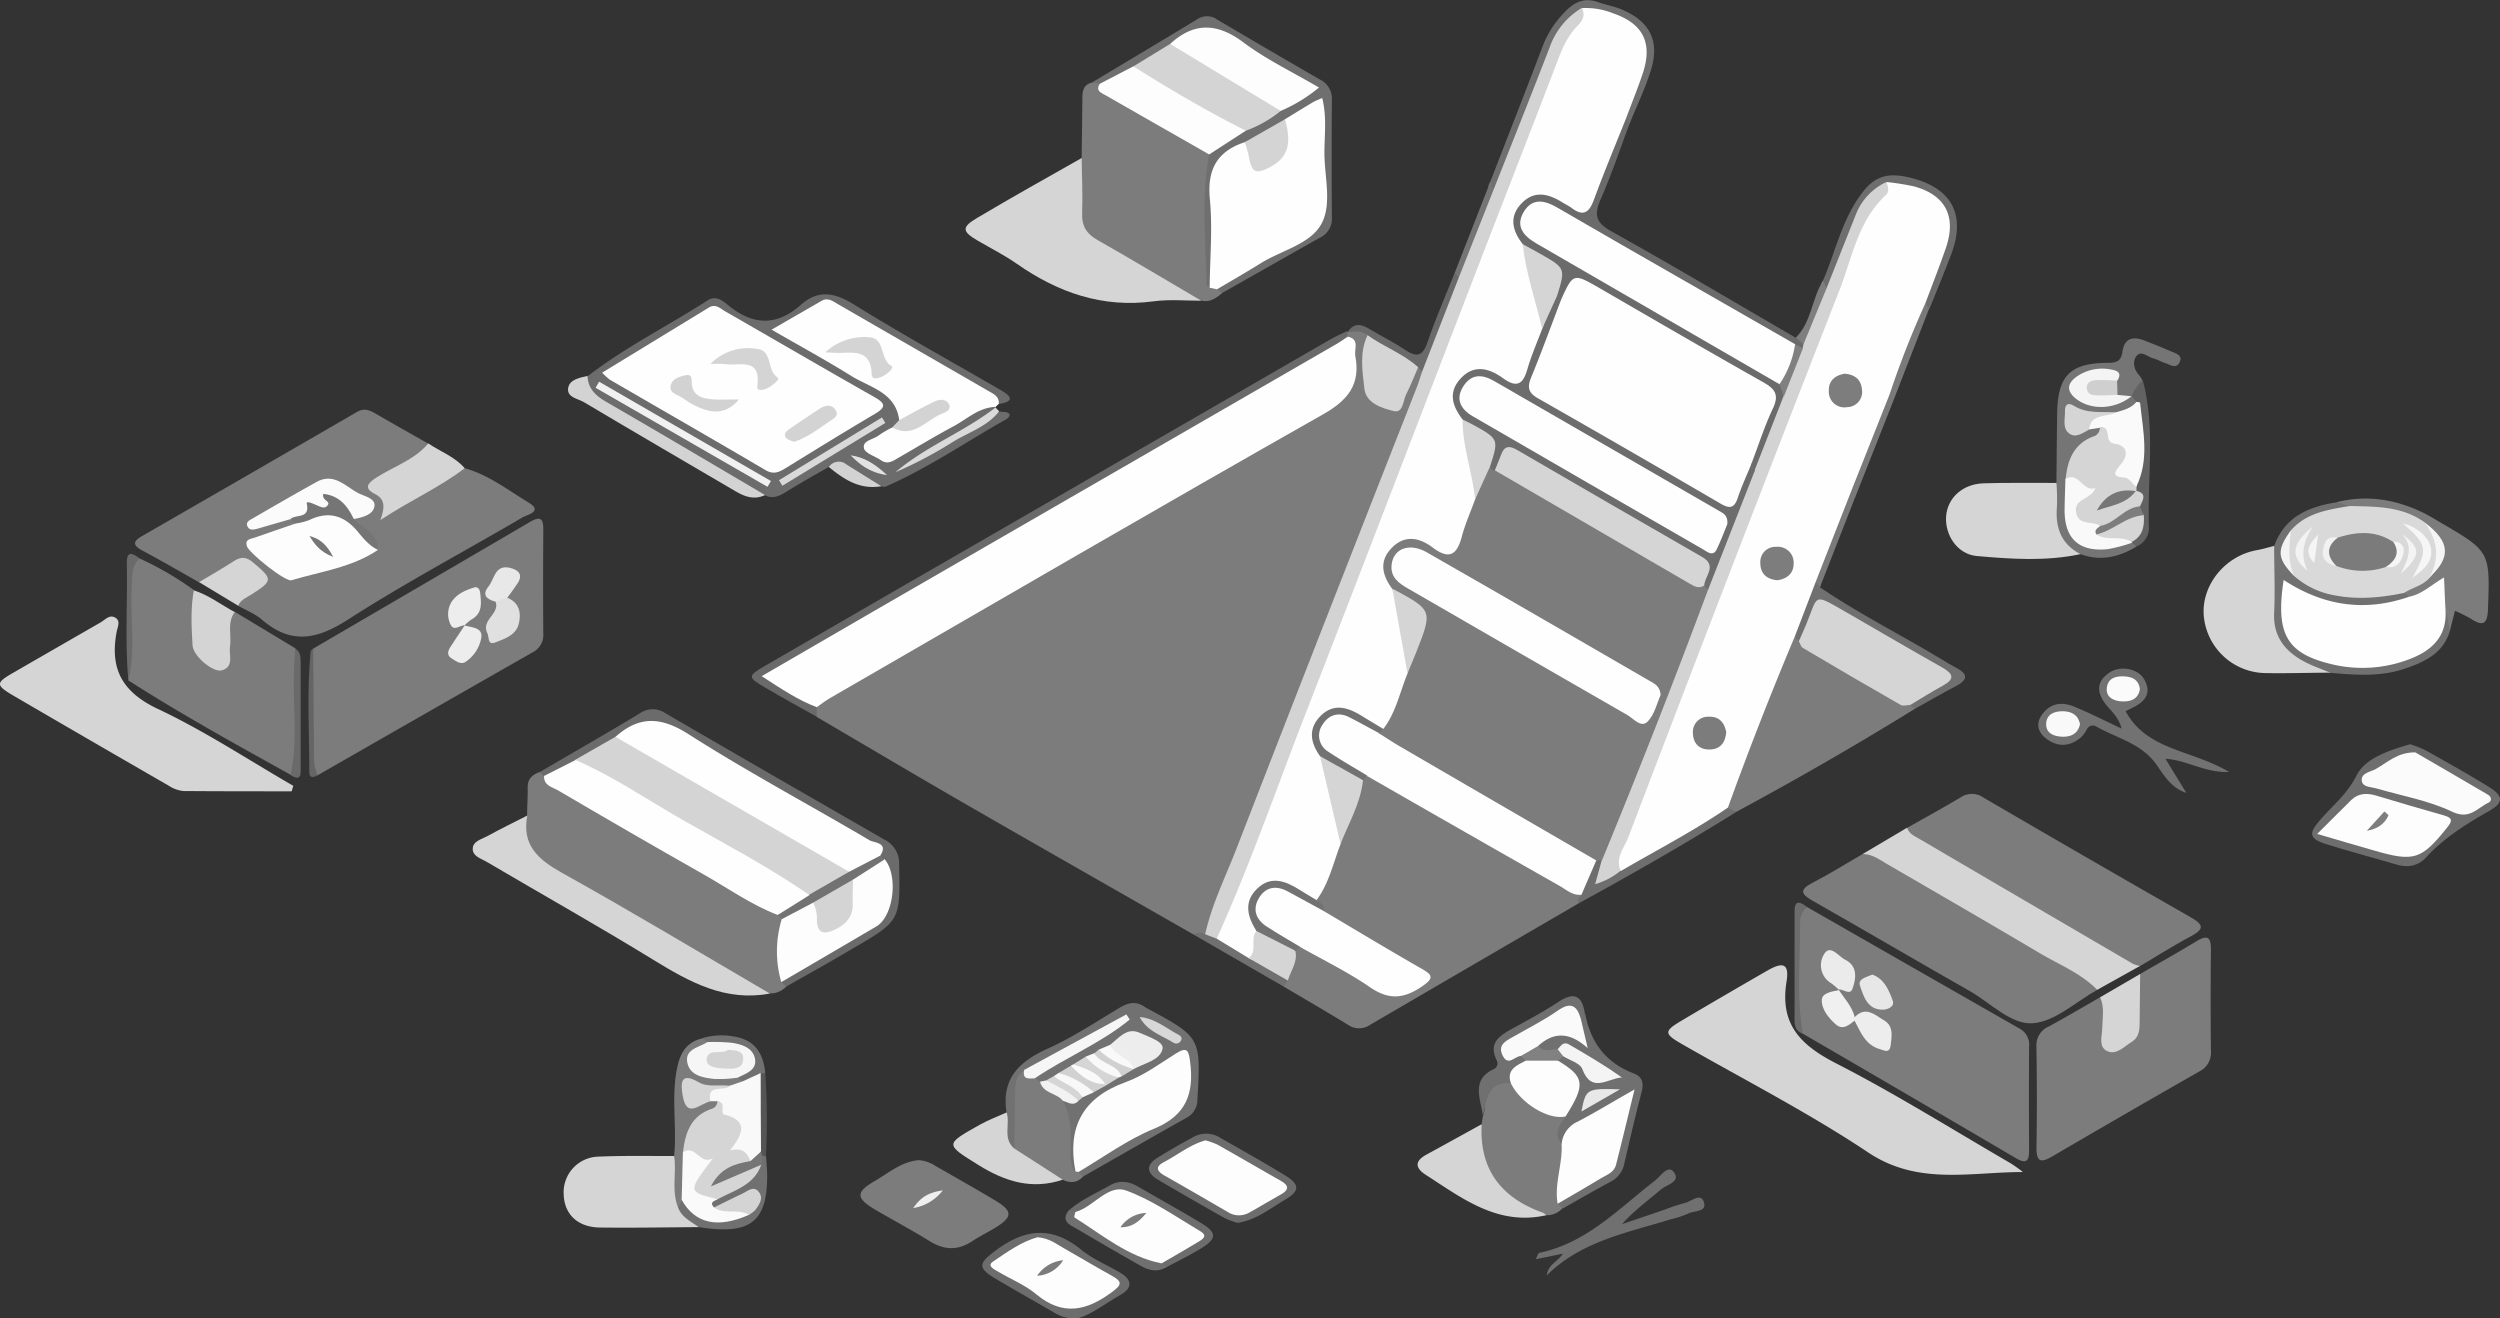 <svg id="Layer_1" data-name="Layer 1" xmlns="http://www.w3.org/2000/svg" viewBox="0 0 631.17 332.87"><rect x="0" y="0" width="631.17" height="332.87" fill="#333333" stroke="none"/><defs><style>.cls-1{fill:#7c7c7c;}.cls-2{fill:#d5d5d5;}.cls-3{fill:#6c6c6c;}.cls-4{fill:#fefefe;}.cls-5{fill:#717171;}.cls-6{fill:#6b6b6b;}.cls-7{fill:#6a6a6a;}.cls-8{fill:#6f6f6f;}.cls-9{fill:#757575;}.cls-10{fill:#727272;}.cls-11{fill:#6e6e6e;}.cls-12{fill:#707070;}.cls-13{fill:#d3d3d3;}.cls-14{fill:#d4d4d4;}.cls-15{fill:#6d6d6d;}.cls-16{fill:#626262;}.cls-17{fill:#dadada;}.cls-18{fill:#7a7a7a;}.cls-19{fill:#d2d2d2;}.cls-20{fill:#656565;}.cls-21{fill:#7e7e7e;}.cls-22{fill:#555;}.cls-23{fill:#fdfdfd;}.cls-24{fill:#fbfbfb;}.cls-25{fill:#ebebeb;}.cls-26{fill:#ededed;}.cls-27{fill:#e7e7e7;}.cls-28{fill:#f0f0f0;}.cls-29{fill:#e0e0e0;}.cls-30{fill:#e8e8e8;}.cls-31{fill:#f1f1f1;}.cls-32{fill:#d9d9d9;}.cls-33{fill:#e2e2e2;}.cls-34{fill:#efefef;}.cls-35{fill:#f6f6f6;}.cls-36{fill:#d7d7d7;}.cls-37{fill:#f2f2f2;}.cls-38{fill:#f8f8f8;}.cls-39{fill:#f9f9f9;}.cls-40{fill:#d1d1d1;}.cls-41{fill:#fafafa;}.cls-42{fill:#d0d0d0;}.cls-43{fill:gray;}.cls-44{fill:#f5f5f5;}.cls-45{fill:#f4f4f4;}.cls-46{fill:#cfcfcf;}.cls-47{fill:#818181;}.cls-48{fill:#f3f3f3;}.cls-49{fill:#d6d6d6;}.cls-50{fill:#767676;}.cls-51{fill:#7d7d7d;}.cls-52{fill:#7b7b7b;}</style></defs><title>unserviceable shop</title><path class="cls-1" d="M787,950c-19.07-10.91-38.16-21.76-57.19-32.73-12.68-7.31-25.27-14.78-37.9-22.18-.25-.95-1-1.71-1-2.74.13-2.1,1.52-3.14,3.19-4.11q48.54-28.16,97.2-56.14c9.36-5.4,18.55-11.12,28.16-16.08,7.63-3.94,6.2-10.46,5.72-16.89a9.56,9.56,0,0,1,.55-1.37l.17.23c2.1-1.58,4-1.4,5.74.61a88.4,88.4,0,0,1,.89,9.89c.06,2.24.64,4.56,3.14,5.12,2.71.61,3.09-1.93,3.89-3.67.94-2,1.92-4,4.7-3.58A2.93,2.93,0,0,1,846,808c-.57,6.67-3.78,12.54-6.19,18.55-13.19,32.9-25.5,66.15-38.64,99.08-3.22,8.06-5.65,16.44-9.85,24.09C790,951.35,788.44,949.89,787,950Z" transform="translate(-485.74 -714.1)"/><path class="cls-1" d="M603.06,832.3c6,1.68,10.91,5.51,16.11,8.66,3.79,2.3-.37,3.09-1.46,3.73-14.74,8.66-29.88,16.67-44.24,25.92-7.83,5-14.32,6.21-21.59-.06-1.72-1.49-4-2.36-6-3.51a3.74,3.74,0,0,1,1.24-4.43c.88-.77,1.71-1.83.89-3-1-1.39-2.39-1-3.59-.42-2.69,1.23-5.37,2.38-8.43,1.91-4.76-2.68-9.49-5.43-14.3-8-2.36-1.27-2.53-2.26-.11-3.65q27.17-15.63,54.29-31.35c1.73-1,3.08-.51,4.6.37,4.44,2.59,8.93,5.1,13.4,7.64,1.27,2.41-.28,3.66-2,4.9-2.14,1.57-4.62,2.62-6.66,4.34-.94.79-1.66,1.71-.91,3s1.91,1.18,3.06.67a65.63,65.63,0,0,0,8.17-4.72A11.09,11.09,0,0,1,603.06,832.3Z" transform="translate(-485.74 -714.1)"/><path class="cls-1" d="M884.26,942.19q-26.32,15.31-52.63,30.65a4.84,4.84,0,0,1-5.55,0c-5.39-3.3-10.85-6.46-16.29-9.68a15.35,15.35,0,0,1-.21-2.14,19,19,0,0,1,2.31-7.6,6.3,6.3,0,0,1,1.55-1.54c2.14-1,3.81.19,5.56,1.15,4.21,2.33,8.39,4.72,12.48,7.25a15.41,15.41,0,0,0,5.43,2.41c1.51.26,3.24.3,3.94-1.31.84-1.92-1-2.53-2.23-3.27-6.77-4.17-14.08-7.43-20.29-12.53-.7-1.57-1.52-3.11-1.39-4.91,1.42-5,3.36-9.74,4.87-14.66,3.93-4.48,3.44-11,7-15.58a6.65,6.65,0,0,1,1.66-1.6c2.54-1.06,4.53.45,6.47,1.57,14.61,8.49,29.29,16.84,43.89,25.32a21.25,21.25,0,0,1,4.28,3.38C886.11,940.49,884.8,941.23,884.26,942.19Z" transform="translate(-485.74 -714.1)"/><path class="cls-1" d="M942,943.12q26.82,15.36,53.65,30.69a4.56,4.56,0,0,1,2.37,4.52q-.08,13,0,25.94c0,2.53-.33,4-3.29,2.25q-26.86-15.76-53.8-31.43a4.1,4.1,0,0,1-1.4-3.53q.06-12.46,0-24.93C939.47,944.78,939.71,943.3,942,943.12Z" transform="translate(-485.74 -714.1)"/><path class="cls-1" d="M564.81,877.86q27.39-16,54.76-32c2.91-1.71,3.36-.5,3.34,2.16-.06,8.66-.08,17.32,0,26a4.94,4.94,0,0,1-2.79,4.82q-27.12,15.46-54.2,31c-1.26-.57-1.44-1.66-1.42-2.87C564.68,897.25,564.12,887.55,564.81,877.86Z" transform="translate(-485.74 -714.1)"/><path class="cls-2" d="M996.45,1010c-13.34,0-26.49,3.44-39.05-4.94-15-10-31.25-18.32-47-27.35-4.59-2.64-4.64-3.26,0-6q10.74-6.36,21.55-12.57c4-2.31,5.55-1.71,4.84,2.74-1.74,10.72,3.4,16,12.42,20.64,15.08,7.72,29.48,16.76,44.15,25.27A33.09,33.09,0,0,1,996.45,1010Z" transform="translate(-485.74 -714.1)"/><path class="cls-1" d="M1026.06,960c4.74-2.75,9.54-5.42,14.22-8.27,2.93-1.79,3.68-.86,3.65,2.23q-.15,12.71,0,25.42a5.27,5.27,0,0,1-2.93,5.23q-18.62,10.62-37.12,21.44c-2.93,1.72-4,1.4-4-2.23.15-8.47.12-17,0-25.42a5.15,5.15,0,0,1,3.08-5.13c4.39-2.37,8.67-4.92,13-7.39,3.89,0,3,3.07,3.4,5.3.24,1.33-.48,3.49,1.74,3.43,1.73,0,2.08-1.93,2.23-3.42C1023.76,967.36,1023,963.24,1026.06,960Z" transform="translate(-485.74 -714.1)"/><path class="cls-1" d="M684.24,963.17a5.49,5.49,0,0,1-4.14,1.74c-7.52-1.29-13.78-5.37-20.21-9.12-12.35-7.19-24.81-14.21-37.07-21.55-7.05-4.22-7.77-7-4-14.27,0-2.31.19-4.63.14-6.94s1.14-3.31,3-4a11,11,0,0,1,2,.64c18.37,9.78,36.08,20.74,54.25,30.89a16.58,16.58,0,0,1,4.82,3.51,5.55,5.55,0,0,1,1.17,1.95c.57,4.94-.15,9.87-.21,14.8A6.2,6.2,0,0,1,684.24,963.17Z" transform="translate(-485.74 -714.1)"/><path class="cls-1" d="M521,855.1a79.91,79.91,0,0,1,13.72,8,13.28,13.28,0,0,1,1.8,7.62,14.52,14.52,0,0,0,.53,5.41c.48,1.28,1.13,2.58,2.8,2.25,1.38-.27,1.53-1.59,1.67-2.75s.12-2.32.24-3.47c.22-2,.93-3.54,3.28-3.58l15.24,9.18c1.58,9.91.52,19.88.63,29.82a2.22,2.22,0,0,1-1.77,2.14c-13.82-7.67-27.66-15.3-41-23.84.86-8.76.14-17.55.38-26.32C518.55,857.7,518,855.42,521,855.1Z" transform="translate(-485.74 -714.1)"/><path class="cls-1" d="M967.23,923.1c4.49-2.53,9-5,13.43-7.64a5.11,5.11,0,0,1,5.94.07q26.05,15.19,52.25,30.17c3.25,1.86,3.44,2.95.05,4.76-4.39,2.36-8.61,5-12.9,7.57-3.45.92-6.46-.33-9.31-2-15.11-8.93-30.31-17.7-45.37-26.7C969.15,928,965.68,927.06,967.23,923.1Z" transform="translate(-485.74 -714.1)"/><path class="cls-1" d="M1015.22,964c-5.36,3-10.56,7.94-16.14,8.43s-10.79-5.15-16.12-8.17c-13.16-7.47-26.22-15.14-39.38-22.63-3-1.68-3.86-2.8-.15-4.71,4.29-2.2,8.38-4.79,12.56-7.2,3.6-1,6.72-.16,9.93,1.75,14.75,8.76,29.64,17.28,44.43,26C1012.79,958.89,1016.15,960,1015.22,964Z" transform="translate(-485.74 -714.1)"/><path class="cls-1" d="M758.82,754c.06-4.78.14-9.57.18-14.35,0-2-.12-4.09,2.49-4.73.46-.12.94-.23,1.41-.31,8.38,4.19,16.33,9.11,24.4,13.83,2.13,1.24,4.25,2.54,5.1,5.1.5,1.77,1.05,3.63.57,5.4-2.33,8.44-1,16.78.37,25.14a3.44,3.44,0,0,0,.61,2.06,3.62,3.62,0,0,1,.29,2c-1.52,1.25-3.07,2.39-5.22,1.83-11.09-2.41-20-9.19-29.6-14.63-1.18-.68-2.28-1.55-2.39-3C756.57,766.13,755.29,759.81,758.82,754Z" transform="translate(-485.74 -714.1)"/><path class="cls-2" d="M559.37,913.88c-9.1,0-18.21,0-27.31-.07a8.23,8.23,0,0,1-3.71-1.34q-19.67-11.33-39.29-22.78c-4.47-2.63-4.39-3.21,0-5.73q11-6.35,22.06-12.71c1.12-.64,2.2-2,3.57-1.29,1.61.77.75,2.4.52,3.58-1.8,9.37,1.32,15.27,10.42,19.56,11.81,5.56,22.81,12.85,34.16,19.4Z" transform="translate(-485.74 -714.1)"/><path class="cls-2" d="M758.82,754c.06,4.65.3,9.3.12,13.93-.12,3.24,1.1,5.19,3.89,6.77,8.8,5,17.47,10.2,26.19,15.32-4,0-8-.38-12,.15-12.93,1.74-24.14-2.19-34.56-9.47-3.13-2.18-6.57-3.91-9.87-5.84-4-2.32-4.11-3.4-.19-5.72C741.16,763.93,750,759,758.82,754Z" transform="translate(-485.74 -714.1)"/><path class="cls-1" d="M969.14,893.08q-22.15,13.67-45.07,26c-1.06-.13-2.18-.1-3-1-1.44-1.9-.61-3.85.11-5.64,4.45-11.2,8.61-22.5,13.24-33.62.8-1.91,1.41-4.17,3.9-4.79a3.3,3.3,0,0,1,2.2.55c9.18,5.73,18.69,10.92,28,16.38A3.82,3.82,0,0,1,969.14,893.08Z" transform="translate(-485.74 -714.1)"/><path class="cls-3" d="M695,832c-3.54,2-7.12,4-10.6,6.17-1.75,1.07-3.41,2-5.48,1-5.29-.43-9.31-3.83-13.58-6.31-9.58-5.56-19.1-11.24-28.73-16.72-2.7-1.54-5.69-3.28-2.52-7.05,9.51-7.34,20.26-12.69,30.32-19.16,2-1.31,3.65,0,5,1.08,6.2,5.19,12.25,5.59,18.48.08,4.35-3.85,8.43-3.21,13.33-.18,12.15,7.54,24.71,14.45,37.09,21.63,2.36,1.37,4.06,2.78-.34,3.57a135.4,135.4,0,0,1-28.44-16.23c-4.07-3.09-9.21-4.45-13.91-6.45-2.39-1-4.48.57-6.4,1.91s-1.79,2.68-.07,4c2.1,1.62,4,3.7,6.49,4.53,5.58,1.86,9.5,6.56,15.07,8.36,4.24,1.37,3.52,5,3.65,8.26-.14,1.33-1.23,2-2,3s-2.1,1.59-2.25,3.41c3.12.31,5.36-1.31,7.7-2.64,4-2.29,8.1-4.47,12-7.06,2.18-1.47,4.79-3.59,7.36-.3l0,.15c-.38,2.76-3,3.18-4.75,4.29-4.29,2.66-8.78,5-11.92,6.89,5.06-3,11.38-6.49,17.6-10.22.79.13,1.8,0,2.33.46s-.13,1.18-.67,1.49c-10.12,5.71-19.74,12.32-30.44,17-.27.12-.66,0-1-.06C703.36,836.41,699.87,832.24,695,832Z" transform="translate(-485.74 -714.1)"/><path class="cls-4" d="M737.1,816.83c-4.25.12-7.21,3.08-10.65,4.91-4.66,2.49-9.18,5.24-13.77,7.87-1.41.82-2.78,1.9-4.53.68-1.48-1-4-1.76-4.28-3-.46-2,2.38-2.2,3.72-3.27a24.56,24.56,0,0,1,3.42-2c3-.62,6-1.29,7.86-3.06-1.65.45-3.25,3.37-6.11,1.21-.91-7.07-7.39-8.22-12.08-11.14-6.31-3.94-12.86-7.49-20.14-11.7,4.71-2.72,8.67-5,12.66-7.3,1.59-.9,2.86.15,4.14.89l37.95,21.89c1.28.74,2.75,1.36,2.61,3.25Z" transform="translate(-485.74 -714.1)"/><path class="cls-2" d="M1015.22,964c-4.15-4.22-9.63-6.36-14.59-9.3-12.71-7.54-25.5-14.93-38.28-22.35-2-1.16-3.88-2.63-6.36-2.63l11.24-6.65c.5,1.61,2,2.17,3.24,2.91q26.82,15.72,53.66,31.39a9.12,9.12,0,0,0,1.87.62Z" transform="translate(-485.74 -714.1)"/><path class="cls-2" d="M618.86,920c-1.42,7.5,2.73,11.1,8.81,14.49,17.66,9.83,35,20.26,52.43,30.45-11.21,2.11-20.24-2.89-29.35-8.48-13.91-8.54-28.15-16.54-42.21-24.82-1.37-.81-3.47-1.34-3.45-3.25s2.13-2.36,3.55-3.12C612,923.43,615.45,921.72,618.86,920Z" transform="translate(-485.74 -714.1)"/><path class="cls-2" d="M1011,854c-8.69,1.86-17.47,1.25-26.17.48-4.91-.43-8.1-5.31-7.76-10s4.18-8.2,9.47-8.36c6.12-.19,12.26-.08,18.38-.1.14.09.41.16.41.26C1005.72,842.64,1010.1,847.76,1011,854Z" transform="translate(-485.74 -714.1)"/><path class="cls-2" d="M1074.08,883.93c-5.47,0-10.94.21-16.4.1a15.84,15.84,0,0,1-15.56-14.46c-.62-7.75,5.37-15.14,13.39-16.57,1.46-.26,2.88-.7,4.32-1.06,2.75,1.7,1.92,4.6,1.65,6.77-1.32,10.46,2.72,18,11.71,23.11A1.79,1.79,0,0,1,1074.08,883.93Z" transform="translate(-485.74 -714.1)"/><path class="cls-2" d="M662.11,1023.91c-8.31.05-16.63.21-24.93.1-5.62-.07-9-3.38-9.13-8.43a9,9,0,0,1,8.89-9.47c6.31-.28,12.63-.13,18.95-.16,2.11,1,1.5,3,1.61,4.75.13,2.14.3,4.23,2,5.85C660.58,1018.91,662.21,1021.1,662.11,1023.91Z" transform="translate(-485.74 -714.1)"/><path class="cls-1" d="M717.65,1007a8.89,8.89,0,0,1,4.25,1.45c5.06,2.9,10.15,5.76,15.15,8.76,4.44,2.67,4.38,4.16-.16,6.93-1.85,1.12-3.81,2.07-5.61,3.27-3.59,2.39-7,2.39-10.73.1-4.53-2.81-9.25-5.31-13.84-8-5-3-5-4.47.22-7.44C710.36,1010,713.49,1007.38,717.65,1007Z" transform="translate(-485.74 -714.1)"/><path class="cls-1" d="M859.82,997.93c.09-.67.19-1.33.29-2a5.39,5.39,0,0,0,.31-3.34c-.52-5.91,1-7.22,6.88-6.09,4.74,3.15,9.22,6.72,14.48,9.08.92,2.48.44,5.08.6,7.64,0,4.67-1,9.2-1.87,13.76-.07.72-.2,1.44-.3,2.16a5.27,5.27,0,0,1-4.11,1.77c-3.1-1-6.35-1.51-9.36-2.85C858.94,1014.61,855.91,1005.84,859.82,997.93Z" transform="translate(-485.74 -714.1)"/><path class="cls-5" d="M739.88,995c-1.39-8.49,3.09-12.86,10.34-16.14,6.33-2.86,12.21-6.74,18.19-10.34,2.25-1.35,4.25-1.73,6.43-.14a3.83,3.83,0,0,0,.44.25c13.7,7.39,13.65,7.39,12.77,23a5.16,5.16,0,0,1-2.88,4.75c-8.7,4.88-17.35,9.84-26,14.77-.92.51-1.3,0-1.53-.8.57-2.81,2.36-4.47,4.81-5.89,5.73-3.33,11.46-6.65,17.16-10,3.13-1.84,4.13-4.57,3.86-8-.17-2.21-1.37-3.13-3.32-2-6,3.52-12.17,6.75-18,10.59-2.5,1.65-2.62,4.4-2.73,7.11-.13,3.05.07,6.28-3.11,8.21a3.1,3.1,0,0,1-2.49-3.3c0-5-1-9.84-1.53-14.76.86-1.95,2.86-1.53,4.39-2.1.61-.22,1.22-.47,1.82-.7,1-.38,1.93-.81,2.88-1.27s1.84-1,2.73-1.53c1.1-.64,2.06-1.49,3.18-2.09l1.16-.56a18.66,18.66,0,0,0,2.21-1.35c.35-.26.71-.52,1.06-.8.94-.87,2.34-1.7,1.56-3.19s-2.27-.94-3.54-.74a5,5,0,0,0-2.7,1c-.88.59-1.89,1-2.8,1.48-.53.29-1,.6-1.59.88a12.89,12.89,0,0,0-2.07,1.11c-1,.6-2,1.29-3,1.86l-1.09.49a18,18,0,0,0-2.61,1.62,11.12,11.12,0,0,1-1.68,1,7.08,7.08,0,0,1-2.61.92,4.44,4.44,0,0,1-2.13-.38,2.43,2.43,0,0,1-1.1-1.81c1.72-3.2,5.09-4.27,8-5.82,3.64-1.95,7-4.29,9.71-5.59-5.34,4.07-13.24,6.2-19,11.83-1.47,4.56-.28,9.25-.68,13.86-.2,2.31-.34,4.48-3.53,4.21C737.18,1001.84,737,999.87,739.88,995Z" transform="translate(-485.74 -714.1)"/><path class="cls-6" d="M897.17,745.3c-2.4,6.37-4.56,12.84-7.29,19.06-1.69,3.86-1.38,5.87,2.63,8.11,15.66,8.73,31.08,17.89,46.59,26.9,1.18.16,2.44.18,2.55,1.83a2.26,2.26,0,0,1-.61,1.27,3.68,3.68,0,0,1-2.78.24c-8.9-3.39-16.69-8.85-24.92-13.49-11.31-6.36-22.43-13-33.72-19.42a9,9,0,0,0-3.23-1.28,2.44,2.44,0,0,0-2.61,1,2.37,2.37,0,0,0,.3,2.79c1,1.41,2.53,2.1,4,2.93q26.37,15.21,52.72,30.4a16.52,16.52,0,0,1,5.64,4.83,7.05,7.05,0,0,1,1.39,3.62c-1.51,5.36-3.86,10.39-5.87,15.56-.57,1.46-1,3.11-2.73,3.77a2.46,2.46,0,0,1-2.64-1.36c-1.85-2.75,0-5,1-7.4,4.47-10.17,4.5-10.2-4.78-15.81-10.62-6.43-21.77-12-32.13-18.83-4.22-2.79-7.29-.89-10.78.76a2.82,2.82,0,0,1-1.92-1c-.49-6.25-3.4-10.7-9.52-12.78-3.3-4.72-3.51-8.53-.67-12.27,3-3.92,6.5-4.71,11.91-2.66,4.72,1.78,5.89,1.3,7.93-3.5,1.62-3.81,3.11-7.67,4.64-11.52.74-1.87,1.48-3.79,4.08-3.59C897.14,743.84,897.64,744.34,897.17,745.3Z" transform="translate(-485.74 -714.1)"/><path class="cls-7" d="M825.76,797.72l.27,1.37c1.13,3-1.47,3.69-3.18,4.73-16.35,9.9-33,19.24-49.56,28.8q-42.3,24.43-84.61,48.84c-4.73,2.73-4.81,3.68-.37,6.75,1.67,1.15,3.37,2.17,3.63,4.43,0,.8,0,1.61,0,2.41-4.35-2.44-8.74-4.83-13-7.35-4.52-2.64-4.52-2.92.07-5.57q28.53-16.53,57.11-33,42.84-24.74,85.68-49.45C823,799,824.42,798.38,825.76,797.72Z" transform="translate(-485.74 -714.1)"/><path class="cls-8" d="M763.41,735.25l-1.92-.37c8.85-5.3,17.73-10.57,26.55-15.94a4.39,4.39,0,0,1,5.07.14Q806,726.7,819,734.19a5.38,5.38,0,0,1,3,5.22q-.13,14.76,0,29.5A5.28,5.28,0,0,1,819,774.1c-8.28,4.63-16.51,9.36-24.76,14l-1.22-1c-.44-3.25,2.16-4.26,4.23-5.48,5-3,10.09-5.83,15.15-8.73,3.51-2,5.29-4.8,5.16-9-.13-4.49,0-9,0-13.48,0-7-.14-7.07-6.52-4.71-3.68,2-6.69,5.12-10.85,6.3-5.26,2.94-7.09,7.47-6.76,13.36.28,5,.12,10,0,15-.06,2.34-.07,4.72-2.28,6.29-.27-.18-.77-.36-.78-.54-.24-11.05-1.37-22.12.65-33.13-.55-2.88,1.39-4,3.52-5,1.58-.71,3.5-.75,4.54-2.45,2.6-2.5,6.44-2.93,9.08-5.38,5.37-3.85,5.35-4.44-.2-7.55-3.76-2.11-7.55-4.22-11.1-6.63-5.31-3.6-9.9-2.58-14.4,1.25-3.1,2.13-6.91,3-9.79,5.52C769.62,733.84,767.39,738,763.41,735.25Z" transform="translate(-485.74 -714.1)"/><path class="cls-1" d="M1075.73,840.86c7.59-1.88,14.81-.69,21.75,2.67,1.49.72,2.9,1.61,4.33,2.44,12.66,7.39,12.58,7.39,12.07,21.9-.14,3.73-1.19,4.51-4.34,2.43a38.14,38.14,0,0,0-4-2c-.5,2-.9,3.54-1.3,5.13a4.28,4.28,0,0,1-3.38-4c0-3.07-1-4.77-4.42-3.14a3,3,0,0,1-2.83-.28,3.19,3.19,0,0,1-1.28-1.79c-.07-3.69,3.88-3.37,5.43-5.44,4.25-4.87,4-7.09-1.41-11.67-5.61-3.37-12-1.87-18-3.09A4.15,4.15,0,0,1,1075.73,840.86Z" transform="translate(-485.74 -714.1)"/><path class="cls-9" d="M1011,854c-4.94-2.55-6.39-6.78-5.95-12a51.66,51.66,0,0,0-.13-6c.06-5.8.1-11.61.18-17.42.14-9.64,3.22-12.84,12.91-12.88,2.34,0,3.27-.61,3.59-2.86.49-3.36,2.65-3.89,5.49-2.79,2.32.91,4.63,1.84,6.92,2.82,1.18.5,2.89,1,2,2.72s-2.31.62-3.5.23-2.13-1-3.24-1.27c-1.35-.38-2.9-2-4.06-.64s-.8,3.44.67,5a6.71,6.71,0,0,1,.77,1.27c-.59,1.92-1.29,3.75-3.51,4.37a4.24,4.24,0,0,1-3.68.1c-1-.83-1.26-2.14-1.85-3.23-.41-1.4-.63-3.28-2.76-2.4-1.55.65-3.88.74-4.13,3-.21,1.93,1.8,2.09,3.05,2.68,3.69,1.72,7.23.61,10.73-.77a2,2,0,0,1,1.25,1.79c-.28,2.94-2.53,3.91-4.82,4.84a20.69,20.69,0,0,1-7.51-.58c-.65-.13.17-.08-.47,0-1.19.14.06.2.08.32,1.1.36,2.34.26,3.2,1.18,1.57,2.23.07,3.54-1.46,4.87-2.84,2.48-5.24,5.28-6.08,9.1-.21,2.09.05,4.19-.07,6.3-.41,7.54,4.18,11,11.65,9a6.12,6.12,0,0,1,3.41-.39,2.32,2.32,0,0,1,1.35,1.79C1020.7,854.74,1016.08,855.88,1011,854Z" transform="translate(-485.74 -714.1)"/><path class="cls-2" d="M859.82,997.93c-.64,11.49,5,18.62,15.52,22.37a2.87,2.87,0,0,1,.76.61c-12.21,2.75-21.16-4.26-30.44-10.23-2.79-1.8-2.66-3.52.25-5.1C850.56,1003.05,855.18,1000.48,859.82,997.93Z" transform="translate(-485.74 -714.1)"/><path class="cls-1" d="M754.07,992c2,3.72,2.08,7.74,1.95,11.81-.07,2.12-.25,4.3,1.24,6.12l.39-.23.34.29,1.17,1.15c-1.48,1.65-3.22,1.7-5.11.82a19.77,19.77,0,0,1-9.58-3.17c-1.56-1.07-3.54-2.13-2.64-4.69q.09-6.87.19-13.74c0-2.32.12-4.64,2.34-6.13.54,1.14,2.57.44,2.67,2.14l1.28.82C750.05,989,754.29,987.81,754.07,992Z" transform="translate(-485.74 -714.1)"/><path class="cls-6" d="M684.24,963.17,683,962.09c.13-2.59,1.66-4,3.81-5.3,5-2.92,10.16-5.45,15.06-8.5,7.07-4.4,8.18-7.55,5.5-15.67-.33-.62-.67-1.22-1-1.85-3.41-4.35-8.63-6-13.13-8.69-12.12-7.19-24.37-14.17-36.57-21.24-5.8-3.37-8.81-3.09-14.37,1.44-3.15,2.47-7.65,2.46-10.38,5.69-2.74,1.65-5.37,3.71-8.88,2.07l-1.07-1c8.46-4.94,17-9.82,25.36-14.87a5.55,5.55,0,0,1,6.4,0q27.57,16,55.26,31.88a6.65,6.65,0,0,1,3.75,6.35c.29,14.16.39,14.18-12.08,21.38C695.26,957,689.74,960.07,684.24,963.17Z" transform="translate(-485.74 -714.1)"/><path class="cls-10" d="M1048.52,909c-6.29.21-10.54-3-16.07-3.33l5.26,8.6c-3.86-1.24-5.63-4.46-7.63-7.25-3.78-5.27-9.88-6.53-15-9.44a1.68,1.68,0,0,0-2.52.74,7.76,7.76,0,0,1-1.51,2c-2.8,2.32-5.8,2.44-8.69.27-1.92-1.44-2.71-3.52-1.3-5.72,2-3.15,5-3.73,8.32-2.38,3.81,1.57,7.5,3.44,12,5.56-.8-3-2.56-4.32-3.81-5.89-2.36-2.94-2.8-5.7.55-8.13,2.74-2,7.31-1.24,8.92,1.52,2.19,3.77,0,5.88-3.22,7.39-.44.2-.86.44-1.42.73C1027.77,903.6,1039.16,903.39,1048.52,909Z" transform="translate(-485.74 -714.1)"/><path class="cls-11" d="M1094.23,902a28.69,28.69,0,0,1,3.82,1.49c5.37,3,10.74,6,16,9.25,3.73,2.27,3.82,4,.14,6.09-5.82,3.3-11.42,6.8-16,11.8-2,2.13-4.56,2.58-7.37,1.75-5.92-1.73-11.88-3.32-17.76-5.16-4.4-1.38-4.54-2.71-1.46-6.23s6.79-6.49,9.16-11.21C1082.91,905.51,1089,903.49,1094.23,902Z" transform="translate(-485.74 -714.1)"/><path class="cls-12" d="M880,1003c-2.15-2.71-.49-4.85,1-7-.22-.25-.59-.57-.53-.79,1.44-4.88,0-9.27-2.28-13.52a2.58,2.58,0,0,1,1.3-1.64c4.09-1.11,6.09,2.43,9,4a3.81,3.81,0,0,1-.71-.4c-2.77-1.79-4.94-5.1-9-3.46-2.21.63-4.5,1.55-5.6-1.63.1-4.12,3.56-4.6,6.34-5.49,1.74-.55,3.41-.89,4.44-2.55a1.7,1.7,0,0,1,2-.46c1.34,7.19,5.19,12.33,12.15,15,2.28.86,2.7,2.44,2.08,4.77-1.57,5.94-2.94,11.94-4.34,17.92a6.52,6.52,0,0,1-3.39,4.64c-4.09,2.2-8.11,4.53-12.16,6.81l-1.21-1.09a9.29,9.29,0,0,1,4.89-5.68c5.56-2.38,8.45-6.58,9.31-12.44a38,38,0,0,1,1.65-6.07C889.72,996.48,885.07,1000.1,880,1003Z" transform="translate(-485.74 -714.1)"/><path class="cls-5" d="M1092.68,863.8l1.3,1c-.07,2.56-1.88,3.12-3.94,3.66-6.84,1.82-13.46,1.07-20-1.24-1.49-.52-3.27-1.7-4.65-.22-1.52,1.64-.86,3.78-.24,5.68.84,2.55,2.85,4,5.19,5.06a28.23,28.23,0,0,0,25-.74,10,10,0,0,0,5-5.33c.61-1.49.76-3.36,2.9-3.62.35,1.79.69,3.58,1,5.37-1.67,5.67-6.4,7.8-11.33,9.49-6.12,2.09-12.46,1.63-18.78,1.06-2.12-.89-4.31-1.64-6.36-2.69-5-2.59-8.18-6.34-7.88-12.51.26-5.58,0-11.19,0-16.79,2.67-7.47,8.81-10,15.9-11.08l3.25,1c-1,3.25-4,3.11-6.41,3.71s-5.22,1-7,3.25c-2.33,3.49-2.12,6.64,1.25,9.38,6.07,4.63,13.09,4.57,20.17,4.09C1089.11,862.14,1091.32,861.31,1092.68,863.8Z" transform="translate(-485.74 -714.1)"/><path class="cls-2" d="M741.83,1004.07l12.22,7.86c-7.75,2.62-14.58.47-21.25-3.68-8.49-5.29-8.59-5.19.3-10.19,2.16-1.21,4.51-2.08,6.78-3.11C740.85,997.92,738.79,1001.54,741.83,1004.07Z" transform="translate(-485.74 -714.1)"/><path class="cls-2" d="M603.06,832.3c-6.33,4.88-13.67,8.07-21.29,13.1,1.21-3.25,1.18-5.29-1.34-6.57-2.91-1.47-1.9-2.71.27-4.12,4.41-2.86,9.65-4.45,13.17-8.66C596.93,828.13,600.56,829.39,603.06,832.3Z" transform="translate(-485.74 -714.1)"/><path class="cls-12" d="M876.26,1036.09c.26-2.69,2.53-3.24,4.08-5.48l-6.87,1.4c.47-.9.6-1.54.86-1.59,12-2.51,20.11-11.19,29.25-18.27,1.39-1.08,3.23-4,4.68-2.21,2,2.52-1.76,3.24-3.16,4.44-3.25,2.81-6.78,5.3-9.86,8.78l10.73-3.65a54.54,54.54,0,0,1,5.2-1.72c1.6-.38,3.94-2.62,4.73-.25.9,2.7-2.55,2.13-4.06,3a23.84,23.84,0,0,1-4.26,1.38C896.6,1025.35,885,1027.4,876.26,1036.09Z" transform="translate(-485.74 -714.1)"/><path class="cls-13" d="M634.06,809c.14,3.15,1.92,4.92,4.59,6.47,13.47,7.77,26.84,15.72,40.24,23.61-2.72,1.32-5.15.43-7.54-1-12.73-7.47-25.5-14.89-38.19-22.45-1.55-.92-4.48-1.19-3.95-3.74C629.65,809.9,632.1,809.47,634.06,809Z" transform="translate(-485.74 -714.1)"/><path class="cls-14" d="M545,868.63c-2,2.69-.75,5.81-1.19,8.7-.33,2.12,1.12,5-2,6-2.17.7-7.28-3.54-7.45-6.25-.28-4.64-.53-9.31.31-13.94C538.45,864.34,541.56,866.79,545,868.63Z" transform="translate(-485.74 -714.1)"/><path class="cls-12" d="M897.16,745.3l-.95-1.29c-2.3-1.46-1.34-3.46-.74-5.27.73-2.19,1.71-4.3,2.36-6.51,2-6.68.07-10.28-6.52-12.6a15.91,15.91,0,0,0-5.79-1.13c-3.52.88-5.14,3.61-6.37,6.64-4.51,11.07-8.73,22.24-13.11,33.35-.66,1.67-.65,4-3.35,4-1.24-.55-1.48-1.38-.71-2.49,4.42-11.41,8.9-22.79,13.23-34.23a25.25,25.25,0,0,1,5.61-8.66c2.45-2.58,4.94-3.67,8.36-2.47,2,.72,4.2,1.06,6.16,1.92,7.24,3.14,9.59,8.26,7,15.89C900.92,736.79,898.92,741,897.16,745.3Z" transform="translate(-485.74 -714.1)"/><path class="cls-2" d="M1026.06,960q-.06,6.16-.13,12.34c0,1.85-.2,3.72-2,4.8s-3.82,3.41-6.15,2.35-1.34-3.76-1.29-5.83c.05-2.61.62-5.25-.54-7.78Z" transform="translate(-485.74 -714.1)"/><path class="cls-15" d="M798.23,1022.83a19.43,19.43,0,0,1-3.23-1.16q-8.47-4.77-16.87-9.7c-2.94-1.73-3.15-3.75-.1-5.62s6-3.57,9.07-5.23a6.62,6.62,0,0,1,6.69.22c5.49,3.13,11,6.22,16.4,9.51,3.71,2.26,3.76,3.91.11,6.06C806.47,1019.16,802.94,1022.1,798.23,1022.83Z" transform="translate(-485.74 -714.1)"/><path class="cls-15" d="M757.55,1047a10.22,10.22,0,0,1-5.94-1.68c-4.76-2.74-9.54-5.44-14.26-8.23-4.88-2.88-4.64-4-.28-7.24,7.29-5.49,14.15-6.34,21.58-.28,2.93,2.39,6.58,3.88,9.87,5.83,3,1.75,3.25,3.8.15,5.59C764.68,1043.26,761,1046.2,757.55,1047Z" transform="translate(-485.74 -714.1)"/><path class="cls-1" d="M657,1019.12c-1.81-4.28-.41-8.81-1.06-13.17.76-7.66-.89-15.39.93-23,.86-3.61,2.66-5.88,6.26-6.72.67.25,1.32.53,1.42,1.38.11,2.2-4.25,2.85-2.29,5.33a6.32,6.32,0,0,0,7.72,2,2.72,2.72,0,0,1,2.82.46,2.88,2.88,0,0,1,.89,2.15,3.84,3.84,0,0,1-2.54,2.88c-2.74.74-5.39-.27-8.54-.73,1.07,1.28,2.08.71,2.89.93a3,3,0,0,1,2,.94c1.3,2.21-.29,3.16-1.69,4.48-2.93,2.75-5.43,5.87-6.08,10.07.42,3.59-.16,7.17-.26,10.75A3.81,3.81,0,0,1,657,1019.12Z" transform="translate(-485.74 -714.1)"/><path class="cls-11" d="M946,784.93c3.31-7.68,4.91-16.09,10.42-22.83,3.08-3.76,6.44-4.29,11-3.28,10.91,2.45,14.86,9.27,10.87,19.67-1.72,4.5-3.57,9-5.36,13.43a1.8,1.8,0,0,1-2-.6c-1.33-1.67-.8-3.38-.15-5.14,1.15-3.1,2.5-6.12,3.56-9.26,2.35-6.92.2-11.28-6.66-13.38-1.72-.53-3.39-1.37-5.27-1.29-3.26.56-4.83,3-6,5.68-2.16,4.77-3.92,9.7-5.83,14.57-.74,1.89-1.17,4.29-3.78,4.85A1.43,1.43,0,0,1,946,784.93Z" transform="translate(-485.74 -714.1)"/><path class="cls-12" d="M969.14,893.08l-1.13-1c-.52-2.17.63-3.42,2.36-4.44,2.72-1.6,3.13-3.44.18-5.19-6.86-4.08-13.71-8.19-20.72-12-2.55-1.39-4.45-.41-5.74,2.06-.92,1.73-1.53,3.85-4.2,3.51l-1-1.19c-2.17-4.51.62-12.12,5.22-14.3.93.28,1.6.72,1.09,1.84,9.75,6.65,20.33,11.91,30.41,18,1.28.77,2.55,1.56,3.87,2.25,3,1.54,3.31,3,.09,4.7C976.06,889.14,972.62,891.14,969.14,893.08Z" transform="translate(-485.74 -714.1)"/><path class="cls-2" d="M536,861.07c3-1.78,6-3.5,8.86-5.36,1.8-1.15,3.16-1,4.82.43,5,4.2,5,4.56-.5,8.07-1.22.78-2.7,1.3-3.29,2.83Z" transform="translate(-485.74 -714.1)"/><path class="cls-12" d="M885.87,970l-1,1.29c-5,0-9,2.68-13.12,5.07-1.42.84-2.63,1.71-.8,3.34A3.38,3.38,0,0,1,872,981.6c-.1,3.18-2.59,4.5-4.77,6-6.16-.49-6.09,4.36-7.1,8.28-.51-4.33-3.2-9.18,2.91-11.95a1.59,1.59,0,0,0,.53-2.2c-2.14-4.5.92-6.21,4.11-8,3.9-2.16,7.86-4.26,11.57-6.72C883.3,964.37,885.2,965.6,885.87,970Z" transform="translate(-485.74 -714.1)"/><path class="cls-11" d="M922,918l2.06,1.11c-13,8.11-26.35,15.72-39.81,23.08-.43-1,.28-1.53.74-2.18-2.3-4.24.35-7,2.93-9.77a2.14,2.14,0,0,1,2.74-.21c1.17,1,1.29,3.67,3.87,2.32,7-5.26,14.68-9.46,22.37-13.61C918.55,917.85,920.13,917,922,918Z" transform="translate(-485.74 -714.1)"/><path class="cls-15" d="M755.43,1019.84c3.11-2.83,7-4.45,10.58-6.5,2.38-1.36,4.8-1,7.12.38,5.32,3.08,10.7,6.06,16,9.25,3.76,2.28,3.8,3.82.21,6.08-2.94,1.86-6.1,3.37-9.16,5-.85.51-1.32,0-1.71-.66-.66-2.82,1.74-3.65,3.33-4.89,2.3-1.8,2.47-3.34-.13-4.93-1.92-1.17-3.6-2.72-5.44-4-3.61-2.46-7.55-3-11.7-.68-2.47,1.38-4.93,3.63-8.22,2A4.22,4.22,0,0,1,755.43,1019.84Z" transform="translate(-485.74 -714.1)"/><path class="cls-12" d="M657,1019.12l.89-2.1c2.82.29,4.65,2.55,7.1,3.59,2.64,1.13,5.19,1.82,6.71-1.53-2.34-1.39-4.29,2.44-6.6.47-1.25-1.47-1-2.73.51-3.82,4-2.23,8.73-3.59,10.94-8.23a2.81,2.81,0,0,1,1.25-1.79,1.16,1.16,0,0,1,1.35.33c.09,1.64.27,3.29.28,4.93,0,11.17-4,14.61-15.31,13.21-.66-.08-1.31-.18-2-.27C660.24,1022.47,657.93,1021.51,657,1019.12Z" transform="translate(-485.74 -714.1)"/><path class="cls-7" d="M844.81,808l-1-1.15c-5.54.26-11.18-3.31-12.77-8.09-1.54-1.31-3.32-1.06-5.1-.77,1.51-2.39,3.36-2.15,5.5-.85,3,1.8,6.12,3.32,9,5.26s4.44,1.75,5.68-1.84c2-5.93,4.55-11.7,6.87-17.53,1-.36,1.61.23,2.11,1-.17,6.68-4.16,12.09-6.13,18.17C848.25,804.35,848.06,807.39,844.81,808Z" transform="translate(-485.74 -714.1)"/><path class="cls-7" d="M559.09,909.77c2-9,.44-18,.89-27.07.09-1.63.17-3.26.25-4.89,1.39.79,1.41,2.15,1.42,3.48,0,8.79,0,17.58,0,26.37C561.62,909.11,562.07,911.67,559.09,909.77Z" transform="translate(-485.74 -714.1)"/><path class="cls-16" d="M1023.89,814.13a10.12,10.12,0,0,1,2.84-4c3.28,12.28,1.06,24.81,1.56,37.21a5.13,5.13,0,0,1-3.18,4.74l-1-.92-.06-.67c-.45-2,1.33-3.79.71-5.84a6,6,0,0,1-.21-2.7,5.56,5.56,0,0,0-.67-3.37,4.2,4.2,0,0,1-.08-1.46,3.67,3.67,0,0,1,.69-1.33c1.73-2,.59-4.33.4-6.25-.44-4.7.06-9.3.28-13.94l-1.27-1.49Z" transform="translate(-485.74 -714.1)"/><path class="cls-17" d="M738,817.94c-3.07,3.94-7.86,5.31-11.87,7.84a104.82,104.82,0,0,1-14.31,7.54c7.7-6.58,17.31-10.17,25.25-16.34Z" transform="translate(-485.74 -714.1)"/><path class="cls-12" d="M755.43,1019.84l1.78.25c6.45,2.94,12.32,7,18.72,10,1.32.63,2.87,1.1,3.07,2.94l1.14,1c-2.26,1.42-4.46.76-6.52-.4q-8.14-4.61-16.2-9.39C755.82,1023.35,753.61,1022.43,755.43,1019.84Z" transform="translate(-485.74 -714.1)"/><path class="cls-12" d="M810.9,961.62l-1.11,1.54L787,950a3,3,0,0,1,3,0,3.23,3.23,0,0,1,3.41-.44c3.31.81,5.69,3.23,8.49,4.93C805.7,955.89,809.6,957.13,810.9,961.62Z" transform="translate(-485.74 -714.1)"/><path class="cls-18" d="M963.86,815l-9.64,24.39a2.8,2.8,0,0,1-2.12-1.09c-1-1.58-.52-3.23.07-4.73,2.14-5.5,4.09-11.08,6.39-16.51.72-1.71,1.47-3.34,3.64-3.54A1.82,1.82,0,0,1,963.86,815Z" transform="translate(-485.74 -714.1)"/><path class="cls-18" d="M963.86,815l-1.06-1.37c-1.67-1.15-1.61-2.72-1-4.39,1.9-5.26,3.74-10.55,6-15.67.77-1.73,1.71-3.27,4-2.87l1,1.26Q968.36,803.44,963.86,815Z" transform="translate(-485.74 -714.1)"/><path class="cls-9" d="M854.06,784.12,853,783l9-23,.84,2c.23.24.61.53.56.77a55.23,55.23,0,0,1-8.37,21.3C854.89,784.25,854.39,784.15,854.06,784.12Z" transform="translate(-485.74 -714.1)"/><path class="cls-18" d="M953.15,838l1.07,1.35-9,23c-.35-.43-.69-.87-1-1.31-1.74-1.2-1.51-3-.93-4.51,2-5.3,3.77-10.68,6.17-15.82C950.17,839.08,951.13,837.82,953.15,838Z" transform="translate(-485.74 -714.1)"/><path class="cls-3" d="M942,943.12a5.1,5.1,0,0,0-1.8,3.42c.11,9.52-1,19.07.73,28.55-1.7-.55-2.12-1.85-2.12-3.47,0-9.06,0-18.11,0-27.16C938.73,941.26,940.08,941.64,942,943.12Z" transform="translate(-485.74 -714.1)"/><path class="cls-5" d="M664.33,977.19l-1.25-1a17,17,0,0,1,7.86-.42c5.36.82,7.54,4.26,8,9.25-.33.33-.65.65-1,1-1.4,1-2.55,3.1-4.68,1.15l-1.25-1c1-4.19-.31-6.4-4.35-7.51C666.48,978.33,665,978.66,664.33,977.19Z" transform="translate(-485.74 -714.1)"/><path class="cls-19" d="M695,832a3,3,0,0,1,4.4-.67c2.94,1.85,5.9,3.68,8.85,5.52C702.84,837.81,698.81,835.14,695,832Z" transform="translate(-485.74 -714.1)"/><path class="cls-6" d="M521,855.1c-2.23,2-1.82,4.73-2,7.34-.43,7.83,1.07,15.72-.86,23.49-.89-9.85-.17-19.71-.38-29.56C517.67,853.1,519.14,853.65,521,855.1Z" transform="translate(-485.74 -714.1)"/><path class="cls-20" d="M564.81,877.86q.09,12.33.19,24.67c0,2.46-.15,5,.92,7.29-1,.62-2.09.77-2.09-.71,0-10.18-.64-20.37.33-30.55C564.18,878.31,564.59,878.09,564.81,877.86Z" transform="translate(-485.74 -714.1)"/><path class="cls-21" d="M946,784.93c.3.68.59,1.36.88,2,1.07,4.34-2,11.91-5.74,14.19l-2-1.79C943.12,795.38,943.15,789.49,946,784.93Z" transform="translate(-485.74 -714.1)"/><path class="cls-22" d="M677.79,985.06l1.15,0a171.42,171.42,0,0,1,.16,21c-.32-.08-.64-.14-1-.2a3.14,3.14,0,0,1-1.38-1.32C675.57,998,674.12,991.37,677.79,985.06Z" transform="translate(-485.74 -714.1)"/><path class="cls-4" d="M691.94,892.64c-4.81-1.82-9-4.66-13.9-7.83,9.73-5.64,18.88-10.95,28-16.24l117.47-67.82c.86-.5,1.66-1.11,2.48-1.66,3.11.64,1.59,3.15,1.92,4.87,1.34,7.13-1.73,11.11-8.13,14.74-41.7,23.62-83.11,47.74-124.6,71.71C694.08,891.07,693,891.89,691.94,892.64Z" transform="translate(-485.74 -714.1)"/><path class="cls-13" d="M854.06,784.12,862.82,762c4.75-12,9.57-24.06,14.23-36.14a18.78,18.78,0,0,1,8-9.73c2.23,1.13,2.79,2.83,1.42,4.91-7.68,11.71-11.11,25.25-16.25,38-12.58,31.31-24.08,63-36.57,94.39-3.75,9.43-6.88,19.13-10.91,28.44-8.18,18.88-13.78,38.76-22.46,57.43-1.05,2.26-1.37,4.68-2.34,6.92s-2,4.66-5.06,4.85l-2.87-1.1c1.65-7.52,5.1-14.4,7.86-21.51q22.59-58.17,45.44-116.26c.55-1.4,1-2.83,1.46-4.25Q849.43,796,854.06,784.12Z" transform="translate(-485.74 -714.1)"/><path class="cls-2" d="M831,798.72c4.11,2.94,9,4.66,12.78,8.09-1,2.26-1.86,4.58-3,6.78-.83,1.63-.77,4.88-3.13,4.3-3-.74-7-1.95-7.44-5.61C829.71,807.83,828.9,803.12,831,798.72Z" transform="translate(-485.74 -714.1)"/><path class="cls-23" d="M581.17,852.92c-6.6,4.48-14.45,5.45-21.84,7.68-1.54.46-10.73-6.92-11.25-8.57-.59-1.82.93-1.83,1.92-2.18,3.45-1.23,6.92-2.39,10.37-3.58,5.54-5,10.25-5,14.82.3C577.1,848.78,580.12,849.92,581.17,852.92Z" transform="translate(-485.74 -714.1)"/><path class="cls-24" d="M559.05,845.17l-8.1,2.35c-1,.28-2.13.61-2.68-.43-.65-1.21.59-1.71,1.39-2.18,5.3-3.07,10.61-6.14,16-9.13,4.28-2.4,7.2,1,10.38,2.74,1.61.89,4.61,1.34,4.23,3.45s-3,2.75-5.18,3.17c-4-3-8-2.68-12.25-.3A3.84,3.84,0,0,1,559.05,845.17Z" transform="translate(-485.74 -714.1)"/><path class="cls-9" d="M559.05,845.17c1.28-1.35,5,.09,4.14-3.92-.18-.81,1.56,0,2.39.35,1,.41,2.29,1.22,3-.13.46-.89-1.65-1.08-1.21-2.68,4,.43,6.11,3,7.68,6.35,2.33,2.37,6.14,3.57,6.13,7.78-2.2-1-3.67-2.85-5.13-4.61-3.44-4.11-7.38-5.28-12.31-2.88a16.53,16.53,0,0,1-3.36.84Z" transform="translate(-485.74 -714.1)"/><path class="cls-4" d="M792.92,951.08c8.25-18.2,14.79-37.08,22-55.68,15.46-39.69,30.65-79.48,46-119.23,6-15.52,12.05-31,18-46.57,1.25-3.31,2.61-6.48,5.13-9,1.26-1.28,2-2.65,1.07-4.45a18.26,18.26,0,0,1,7.82,1.29c7.73,2.63,10.14,7.59,7.48,15.39-1.28,3.78-2.78,7.48-4.18,11.21-2.71,6.81-5.55,13.56-8.07,20.44-1.2,3.27-2.65,4.39-5.68,2.1-.66-.5-1.44-.85-2.14-1.29-3.52-2.21-7.15-3.28-10.45.14s-2.3,7,.31,10.35c4.91,5.92,5.11,13.29,6.27,20.36,0,5.72-3.08,10.44-5.18,15.47-.69,1.63-2.15,2-3.77,1.32-.93-.37-1.74-1-2.68-1.34-5.71-2.08-8.73.1-8.55,6.12,0,1,.22,2,.3,3,2.39,5.94,1.53,12.65,4.37,18.47-.73,5-3.13,9.42-5,14-1.22,3-3.33,4.06-6.35,2.22A19.59,19.59,0,0,0,846.9,854c-5.62-2.28-9.13.33-8.57,6.37q.13,1.49.39,3c1.61,4.72,3.51,9.37,3.15,14.51-.15,2.25,2.15,3.69,1.92,6-2.08,5.31-2.68,11.36-7.53,15.31-1.76.63-3.35-.11-4.7-1-3.14-2.09-6.35-3.07-9.72-.82s-1.08,5.43-1.09,8.24c2.51,7,5.31,14,3.43,21.64-1.87,4.78-2.91,9.92-6.09,14.14-1.53,1.1-2.84,0-4.2-.44-3-1-6.19-2-9,.33-3,2.47-.78,5.53-.55,8.35-.46,1.46.13,2.95-.08,4.38-.26,1.79-1,3.25-3.23,2Z" transform="translate(-485.74 -714.1)"/><path class="cls-4" d="M888.76,931.31,885,940c-2.21.24-3.75-1.24-5.45-2.2Q855.25,924,831,910.07a14.44,14.44,0,0,1-11.37-5.92c-2-2.55-2.49-5.36-.17-8.11s4.8-3,7.92-1.4c2.2,1.12,4.17,2.62,6.41,3.66,7.1,1.24,12.6,5.74,18.66,9.1,10.89,6.06,21.63,12.4,32.38,18.69C886.89,927.31,888.81,928.54,888.76,931.31Z" transform="translate(-485.74 -714.1)"/><path class="cls-4" d="M819.89,944.08c8.15,4.82,16.25,9.72,24.47,14.42,2.94,1.67,3.73,2.41.25,4.74-4.59,3.07-8.27,3.33-13,.1-5.59-3.86-11.78-6.84-17.7-10.2-5.18.05-8.8-2.47-11.22-6.87a5.85,5.85,0,0,1,1.16-7.34,5.37,5.37,0,0,1,6.9-.89C813.9,939.94,817.36,941.32,819.89,944.08Z" transform="translate(-485.74 -714.1)"/><path class="cls-2" d="M824.18,927.19,819,905a20.42,20.42,0,0,1,10.85,6.11C829.22,916.89,826.26,921.88,824.18,927.19Z" transform="translate(-485.74 -714.1)"/><path class="cls-2" d="M801,956c2.31-1.81.28-4.83,1.9-6.83,4.25-.22,7.1,2.31,9.87,5,.66,2.83-1.16,5-1.9,7.48Z" transform="translate(-485.74 -714.1)"/><path class="cls-10" d="M812.8,954.14l-9.87-5c-2.23-3.62-3.29-7.32.22-10.7s7.22-1.88,10.74.34c1.38.87,2.8,1.7,4.2,2.54.78.8,2.38,1,1.8,2.75l-9-4.9c-2.9-1.58-5.57-1.22-7.29,1.62s-.81,5.44,1.92,7.22,5.62,3.42,8.44,5.12Z" transform="translate(-485.74 -714.1)"/><path class="cls-10" d="M829.87,911.08,819,905c-2.33-3.32-3.09-6.72,0-10,3.31-3.45,6.88-2.39,10.41-.24,1.84,1.13,3.69,2.24,5.54,3.35.13,1-.08,1.53-1.2,1-2.5-1.33-5-2.75-7.5-4s-5-.61-6.54,1.84a4.75,4.75,0,0,0,1.5,7c3.16,2.14,6.5,4,9.76,6Z" transform="translate(-485.74 -714.1)"/><path class="cls-25" d="M950,964a14.88,14.88,0,0,0-1.87-1.61,5.3,5.3,0,0,1-1.85-7.42c1.55-2.53,3.62.57,5.28,1.41,3.23,1.62,2.81,4.71,1.86,7.37-.62,1.71-2.32,0-3.52.17Z" transform="translate(-485.74 -714.1)"/><path class="cls-26" d="M954,970.9c2.76-2.88,5.05-.57,7.34.76,2.52,1.47,2,4,1.74,6.26s-1.59,1.39-2.92,1c-3.55-1.14-4.68-4.29-6.21-7.13a.51.51,0,0,1-.16-.58Q953.94,970.9,954,970.9Z" transform="translate(-485.74 -714.1)"/><path class="cls-27" d="M958.44,960.15c3,1.07,4.19,3.92,5.16,6.6.55,1.5-1.33,2.29-2.62,2.27-3.78-.06-4.71-3.31-5.64-6C954.7,961.19,956.88,960.86,958.44,960.15Z" transform="translate(-485.74 -714.1)"/><path class="cls-28" d="M954,970.9c0,.28,0,.56,0,.85-1.43,1.13-3,2.52-4.75,1s-3.65-3.8-3.57-6.2c.06-1.77,2.58-2.14,4.36-2.48l-.1-.08C951.41,966.2,953.34,968.19,954,970.9Z" transform="translate(-485.74 -714.1)"/><path class="cls-29" d="M613.82,865c3,1.26,3.54,3.71,2.92,6.47-.68,3-3.5,3.85-5.88,4.8-2.1.83-1.57-1.29-2.09-2.35-1.61-3.31,3.18-4.8,2.1-7.88A2,2,0,0,1,613.82,865Z" transform="translate(-485.74 -714.1)"/><path class="cls-26" d="M603.08,872c-1.21-.13-2.72,1.55-3.55-.16a5.89,5.89,0,0,1,.19-5.74c1.28-2,3.49-3,5.74-3.68,1-.31,1.45.6,1.53,1.46.23,2.48.62,5-2.15,6.58A11.74,11.74,0,0,0,603,872Z" transform="translate(-485.74 -714.1)"/><path class="cls-26" d="M603,872c1.79.54,4.57.46,4.27,3a9.29,9.29,0,0,1-3.9,6.14c-1.24.89-2.54-.14-3.63-.83-1.34-.84-.86-2-.2-3,1.17-1.81,2.37-3.59,3.56-5.38Z" transform="translate(-485.74 -714.1)"/><path class="cls-30" d="M613.82,865l-3,1c-2.13-.57-3.53-1.66-1.76-3.82,1.51-1.86,1.61-5.6,5.41-4.72,2.41.56,3.48,1.93,1.67,4.3C615.38,862.87,614.61,864,613.82,865Z" transform="translate(-485.74 -714.1)"/><path class="cls-4" d="M623.1,910,631,906c2.64-1.08,5-.44,7.42.9,16.44,9.3,32.73,18.87,49.11,28.27,1.87,1.07,3.69,2.35,3.68,4.91-2,3.68-5.27,4.88-9.17,5-6.69-2.58-12.52-6.75-18.71-10.25-12.27-6.94-24.46-14-36.64-21.15C625.21,912.81,623,912.5,623.1,910Z" transform="translate(-485.74 -714.1)"/><path class="cls-23" d="M709.05,931c3.55,4.08,2.31,14.45-2.06,17q-12,7.05-24,14.05a27.9,27.9,0,0,1,.15-16c1.91-2.78,5-3.63,7.86-5a3.9,3.9,0,0,1,1.84.49c1.48.73,1.41,3.9,3.93,2.78,1.89-.84,1.54-3.07,2.13-4.71.5-1.39.4-2.92,1.05-4.27C702.47,932.88,705.23,930.87,709.05,931Z" transform="translate(-485.74 -714.1)"/><path class="cls-10" d="M691,942l-7.82,4.13-1.14-1,8-5a5.59,5.59,0,0,1,3.77-4.64c1.93-.85,3.93-1.59,5.37-3.24,3-.67,5-5,8.83-2.06l1,.93-8,5.12C698.9,940.15,696.08,943,691,942Z" transform="translate(-485.74 -714.1)"/><path class="cls-4" d="M791.14,786.75c.07-7.48.76-15,.05-22.41S793,752.29,800,750a2,2,0,0,1,2.27.41c4.14,3.26,4.78,3.08,6.31-2a34.69,34.69,0,0,1,1.56-4.2c2.4-1.46,4.8-2.94,7.21-4.38.55-.32,1.18-.52,2.2-1,1.2,4.73.58,9.31.56,13.8,0,6.11,2,13.06-.81,18.09s-10,6.58-15.21,9.81c-3.65,2.27-7.39,4.41-11.09,6.61Z" transform="translate(-485.74 -714.1)"/><path class="cls-23" d="M763.41,735.25l8.47-4.4a13.6,13.6,0,0,1,8.37,2.24c5.53,3.28,11.17,6.36,16.68,9.65,1.69,1,3.65,1.81,3.36,4.35l-9.28,6q-13.07-7.46-26.12-14.92C763.82,737.55,762.23,737.06,763.41,735.25Z" transform="translate(-485.74 -714.1)"/><path class="cls-4" d="M953.15,838l-9,23-5.27,13.77q-9,21.38-16.89,43.21c-8.65,5.94-18,10.74-27,16-2.83-.61-3-.65-1.84-3.74,2.7-7.59,5.85-15,8.72-22.52,12-31.56,24.37-63,36.56-94.52,5.59-14.43,11.38-28.78,16.69-43.32,1.46-4,5-6.28,6.94-9.82a62.59,62.59,0,0,1,6.87,1.09c8,2.17,10.8,7.62,8.09,15.53-1.62,4.71-3.45,9.33-5.19,14a233.27,233.27,0,0,0-9,22.92Q958,825.8,953.15,838Z" transform="translate(-485.74 -714.1)"/><path class="cls-2" d="M939.89,876c.6-1.37,1.22-2.73,1.79-4.11,3.13-7.48,1.58-8.18,9.68-3.51s16.4,9.54,24.66,14.2c2.87,1.62,3.39,2.92.15,4.67-2.78,1.5-5.44,3.21-8.16,4.83-.81,0-1.79.34-2.4,0q-12.42-7.11-24.74-14.42C940.39,877.36,940.21,876.55,939.89,876Z" transform="translate(-485.74 -714.1)"/><path class="cls-4" d="M637.75,808.19c9.22-5.62,18.12-11.05,27-16.47,1.63-1,2.85.26,4.1,1,12.56,7.21,25.08,14.51,37.68,21.65,2.79,1.58,2.95,2.54.1,4.22-7.6,4.48-15.11,9.12-22.62,13.75-1.64,1-3,1.62-5,.45-13.06-7.68-26.2-15.22-39.31-22.83A17.76,17.76,0,0,1,637.75,808.19Z" transform="translate(-485.74 -714.1)"/><path class="cls-31" d="M637,810.47l43.39,25.08L679.5,837,636.1,812Z" transform="translate(-485.74 -714.1)"/><path class="cls-13" d="M712.76,820.16c3-1.61,6-3.32,9.14-4.79,1.18-.55,2.87-.54,3.47.87s-1,2-1.93,2.36c-4,1.62-7.18,6.36-12.43,3.41Z" transform="translate(-485.74 -714.1)"/><path class="cls-32" d="M682.41,835.33l26-15.84.85,1.39-26,15.86Z" transform="translate(-485.74 -714.1)"/><path class="cls-33" d="M700.49,829.05c3.28.46,6,2,9.2,5C705.14,833.4,702.76,831.31,700.49,829.05Z" transform="translate(-485.74 -714.1)"/><path class="cls-14" d="M694.09,803.06a14.5,14.5,0,0,1,11.07-3.82c4.23.3,2.59,5.55,5.65,7.26.81.45-1.1,2.07-2.26,2.62-1,.48-2.68,1.1-2.75-.64-.22-6.25-4.61-5.3-8.55-5.28C696.5,803.2,695.75,803.14,694.09,803.06Z" transform="translate(-485.74 -714.1)"/><path class="cls-34" d="M723.77,1014.62a11.78,11.78,0,0,1-7.47,4.48C718.27,1016.24,720.24,1015.17,723.77,1014.62Z" transform="translate(-485.74 -714.1)"/><path class="cls-23" d="M880,1003a6.83,6.83,0,0,1,4.09-5.74c4.48-2.34,8.81-5,14.32-8.11-1.76,7.21-3.17,13.13-4.67,19-.51,2-2.45,2.61-4,3.54-3.55,2.15-7.16,4.22-10.74,6.32C878.11,1013,880.26,1008.05,880,1003Z" transform="translate(-485.74 -714.1)"/><path class="cls-23" d="M867.21,987.65c-1.24-3.53,1.42-4.54,3.73-5.77,2.71-2.32,5.41-1.45,8.12,0,6.79,4.07,7.06,6,1.93,14.1C876.69,996.92,869.71,992.71,867.21,987.65Z" transform="translate(-485.74 -714.1)"/><path class="cls-23" d="M758,1010l-.36-.08-.37,0c-2.16-11.14,1.68-18.66,12.72-22.64,4.47-1.61,8.48-4.59,12.56-7.16,3-1.91,3.3-.77,3.67,2.17,1,7.94-1,13.44-9.15,16.79C770.35,1001.83,764.32,1006.26,758,1010Z" transform="translate(-485.74 -714.1)"/><path class="cls-35" d="M747,986.34c-1.53.08-3.23.37-2.67-2.14l25.78-14,.85,1.3C763.69,977.48,754.78,981.06,747,986.34Z" transform="translate(-485.74 -714.1)"/><path class="cls-26" d="M766,977.89c2.26-1.72,4.22-4.57,7.57-3,2.18,1,6.07,2.18,5.68,4-.63,2.93-4.6,3.61-7.25,5.1C769.15,982.7,765.29,982.55,766,977.89Z" transform="translate(-485.74 -714.1)"/><path class="cls-36" d="M773.48,970.87c3.74.3,6.48,2.7,9.57,4.33.57.29,1.24.75.9,1.5a1.35,1.35,0,0,1-2.07.58C778.91,975.44,775.33,974.43,773.48,970.87Z" transform="translate(-485.74 -714.1)"/><path class="cls-37" d="M754.07,992c-1.57-2-5-1.79-5.76-4.81l1.54-.31c3.81,0,7.36.41,8.16,5.16C756.68,993.47,755.38,992.39,754.07,992Z" transform="translate(-485.74 -714.1)"/><path class="cls-38" d="M751.78,985.8,753,985c5.33-.66,7.37.46,8.88,4.87L759,991.16C756.67,989.3,753.24,988.89,751.78,985.8Z" transform="translate(-485.74 -714.1)"/><path class="cls-39" d="M759.86,980.86,762,980a12.8,12.8,0,0,1,5.91,2.27c1.33.91,2.39,1.88,1,3.55a2.12,2.12,0,0,1-.72.32C762.75,986.59,760.71,985.29,759.86,980.86Z" transform="translate(-485.74 -714.1)"/><path class="cls-40" d="M761.86,989.85A21.3,21.3,0,0,0,753,985l3.12-1.84c3.38.46,6.06,2.34,8.73,4.27.08.22.16.44.25.66Z" transform="translate(-485.74 -714.1)"/><path class="cls-2" d="M759.86,980.86a16.51,16.51,0,0,0,8.32,5.29l-3.1,1.92-.33-.28c-2.67-1.65-5.71-2.69-8-5Z" transform="translate(-485.74 -714.1)"/><path class="cls-39" d="M766,977.89c1.17,2.83,4.89,3.11,6,6l0,.08a9.16,9.16,0,0,1-8.87-4.86Z" transform="translate(-485.74 -714.1)"/><path class="cls-41" d="M756.77,982.81c3,1.09,6.14,2,8,5-3.69,0-6.28-2.15-8.65-4.65A2.1,2.1,0,0,1,756.77,982.81Z" transform="translate(-485.74 -714.1)"/><path class="cls-42" d="M763.11,979.12A21.07,21.07,0,0,0,772,984l-3.08,1.85c-1.27-3.16-5.3-3.05-6.9-5.82Z" transform="translate(-485.74 -714.1)"/><path class="cls-2" d="M751.78,985.8c2.37,1.85,5.57,2.58,7.26,5.36l-1,.85c-2.34-2.32-5.32-3.63-8.16-5.16Z" transform="translate(-485.74 -714.1)"/><path class="cls-4" d="M879.79,789.92c3.12-6.88,3.13-6.9,9.68-3.14,13.81,8,27.56,16,41.44,23.83,3,1.69,4.05,3.19,2.44,6.59-2.1,4.45-3.6,9.17-5.36,13.78-.4,3.39-.35,6.85-2.11,10-1.46,2.58-3.06,3.64-6,2-15.89-8.67-31.51-17.83-47-27.15-1.66-1-3.15-2.19-2.27-4.38a159.17,159.17,0,0,0,6.83-19.19A3.62,3.62,0,0,1,879.79,789.92Z" transform="translate(-485.74 -714.1)"/><path class="cls-4" d="M935,811.1l-58.34-33.78-3-1.74c-3.21-1.86-5.48-4.31-3.17-8.08,2.12-3.46,5.23-2.85,8.29-1.06q8.21,4.77,16.43,9.49L938.94,801C940.61,805.52,939.12,809.34,935,811.1Z" transform="translate(-485.74 -714.1)"/><path class="cls-13" d="M962,760.05c.4,1.13.84,2.39-.15,3.3-7,6.47-8.47,15.74-11.7,24q-26.94,68.89-53.26,138c-1,2.7-3.44,5.26-2,8.59a17.91,17.91,0,0,1-6.43,3.38l1.7-6.14c-.66-3.18.07-6.09,1.15-9.15,4-11.16,9.31-21.72,13.47-32.78,1.8-4.79,3-9.8,5.07-14.54,1.74-4.11,3.08-8.41,5.58-12.17a173.41,173.41,0,0,1,13.28-29.68l7.32-18.73c.82-4.38,2.08-8.58,4.82-12.21a3,3,0,0,0,.17-.79L946.84,787q3.66-9.24,7.34-18.47A15.06,15.06,0,0,1,962,760.05Z" transform="translate(-485.74 -714.1)"/><path class="cls-15" d="M928.79,832.89q-5.89,15-11.81,30.1a1.57,1.57,0,0,1-1.93-.53c-.78-5.14-4.32-7.67-8.58-10.12-11.11-6.39-22.4-12.5-33.28-19.28-3.76-2.34-6.77-2.28-9.64,1.12a2.23,2.23,0,0,1-3-1.26c.2-5.18-2.58-9.08-5.54-12.9-2.56-3.32-3.74-6.82-.55-10.31,3.4-3.73,7.25-2.65,10.72-.14s5.06,1.61,6.17-2.24c1-3.48,2.48-6.83,3.75-10.24.86-1.62-.08-3.4.55-5.11s.87-3.45,3.25-3.26l.91,1.2c-2.49,6.51-4.87,13.07-7.52,19.52-1,2.45-.69,3.83,1.69,5.19q23.17,13.2,46.19,26.64c2.41,1.41,3.47,1,4.33-1.55,1-3,2.33-5.83,3.51-8.74C928.26,831.62,928.53,832.25,928.79,832.89Z" transform="translate(-485.74 -714.1)"/><path class="cls-2" d="M878.88,788.72q-1.89,4.18-3.8,8.37c-1.66-7.11-4.09-14-4.9-21.34,1.43.78,2.87,1.54,4.29,2.35C881,781.81,881,781.82,878.88,788.72Z" transform="translate(-485.74 -714.1)"/><path class="cls-43" d="M940.93,802q-2.41,6.1-4.82,12.21L935,811.1A24.1,24.1,0,0,0,938.94,801Z" transform="translate(-485.74 -714.1)"/><path class="cls-23" d="M781.16,725.19c6-5.49,11.82-5.37,18.47-.41,5.8,4.34,12.46,7.52,19.11,11.42a39.4,39.4,0,0,1-9.66,5.9c-2.72.36-5.06-.55-7.43-1.87-5.59-3.13-11.15-6.35-16.7-9.57C782.92,729.48,780.27,728.5,781.16,725.19Z" transform="translate(-485.74 -714.1)"/><path class="cls-14" d="M781.16,725.19l27.92,16.91a30.75,30.75,0,0,1-8.79,5c-9.76-4.91-19.17-10.42-28.41-16.24Z" transform="translate(-485.74 -714.1)"/><path class="cls-14" d="M810.16,744.21c1.27,4.7,1.67,9.11-3.53,11.94-3.88,2.11-4.91,1.61-5.67-2.88A27.82,27.82,0,0,0,800,750Z" transform="translate(-485.74 -714.1)"/><path class="cls-4" d="M1103.15,868c.47,7.06-3.74,10.6-9.67,12.73a33.12,33.12,0,0,1-19.6.93c-10.87-2.72-13.66-7.66-11.59-21.14,10,6.56,20.5,8.13,31.69,4.23,3.25-.62,5.59-3,8.8-4.86C1102.92,862.94,1103,865.48,1103.15,868Z" transform="translate(-485.74 -714.1)"/><path class="cls-32" d="M1092.68,863.8c-5.84,1.2-11.71,1.76-17.64.58a20.73,20.73,0,0,1-10.08-4.84,9.93,9.93,0,0,1-.88-11.49c3.94-4.53,9.46-5.28,14.9-6.2,6.59.17,13.26,0,19,4.2,6.19,6.59,4.66,9.3,1.1,14C1097.33,862,1094.74,862.45,1092.68,863.8Z" transform="translate(-485.74 -714.1)"/><path class="cls-44" d="M1099,860c2.84-4.91,2.14-9.55-1.1-14C1104.36,850.89,1104.66,854.75,1099,860Z" transform="translate(-485.74 -714.1)"/><path class="cls-2" d="M1025,838c3,.68,1.67,2.39,1,4-2.67,2.91-5.56,5.5-9.56,6.42-2.16-.7-4.82.76-6.58-1.15a5.59,5.59,0,0,1-1.38-5.93c.87-2.32.82-4.49-1.23-6.25.44-4.79,2-8.86,6.92-10.78a2.2,2.2,0,0,0,1.7-2.09c3.33-1.54,8.49,1.78,8.9,6.19.26,2.87.88,5.78.36,8.7,0,.34,0,.67,0,1a9.68,9.68,0,0,1-3.56,1.23C1022.68,838.91,1024,838.93,1025,838Z" transform="translate(-485.74 -714.1)"/><path class="cls-41" d="M1025.07,837c-1-.81-1.89-2.28-2.88-2.33-3.63-.16-2.47-1.59-1.1-3.22,2.21-2.63,1.73-4.92-1.59-5.34-2.84-.37-.32-4.77-3.69-4l-2.67.42c-1.5-2.45-.24-3.59,2.05-4,1.57-.3,3.23.22,4.81-.36,1.89-.51,3.8-1,5.13-2.61.32.06.9.1.91.19C1026.78,822.91,1028.48,830.09,1025.07,837Z" transform="translate(-485.74 -714.1)"/><path class="cls-39" d="M1007.19,835c3.56-1.88,4.31,3.4,7.6,2.32-1.15,3-5.57,2.6-4.89,6.2.65,3.42,4.14,2,6,3.33a1.87,1.87,0,0,0,1.47,1.17,19.88,19.88,0,0,0,3.93.35c1.61,0,3,.39,2.58,2.54l.15.21a38.41,38.41,0,0,1-6.21,1.63c-7.2.71-10.83-2.66-10.84-9.82C1007,840.31,1007.13,837.67,1007.19,835Z" transform="translate(-485.74 -714.1)"/><path class="cls-45" d="M1020.33,813.8l3.56.33,0,0c-4,3.23-9.77,3.63-13.62.94-2.65-1.86-3-3.93-.23-5.89a11.24,11.24,0,0,1,8.49-1.82c1.49.23,3.16.69,1.74,2.86C1018.06,811.44,1018.83,812.63,1020.33,813.8Z" transform="translate(-485.74 -714.1)"/><path class="cls-2" d="M1020,818.19c-2.36,1.34-6.35.14-6.86,4.38-1.6.84-3.33,2.27-5.06.92s-.93-3.71-1-5.65c-.05-1.59.79-2.21,2.2-1.32C1012.64,818.63,1016.37,818,1020,818.19Z" transform="translate(-485.74 -714.1)"/><path class="cls-46" d="M1020.33,813.8c-1.62.05-3.24.15-4.85.13-1.33,0-2.84-.16-2.89-1.87s1.48-2,2.79-2c1.62-.06,3.24.07,4.86.12Z" transform="translate(-485.74 -714.1)"/><path class="cls-4" d="M708,930.1l-7.86,4.09a11.42,11.42,0,0,1-7.65-1.25c-16-9.5-32.28-18.45-48.21-28-1.76-1.06-4.19-1.83-3.18-4.79,6-5.36,11.5-5.15,18.52-.66,14.86,9.48,30.47,17.8,45.67,26.76C706.5,926.92,710.08,926.8,708,930.1Z" transform="translate(-485.74 -714.1)"/><path class="cls-14" d="M641.11,900.12l59,34.07L690,940c-10.14-7-21-12.7-31.7-18.77-9.08-5.16-17.71-11.15-27.36-15.29Z" transform="translate(-485.74 -714.1)"/><path class="cls-39" d="M1010.88,897c-.56,2.37-2.29,3.16-4.43,3.1s-4.22-.84-4.12-3.3,2.18-3.18,4.31-3.13S1010.48,894.6,1010.88,897Z" transform="translate(-485.74 -714.1)"/><path class="cls-24" d="M1026,888.12c-.46,2.51-2.29,3.14-4.43,3.07s-4.23-1-3.92-3.49,2.44-3,4.6-2.82C1024.25,885,1025.77,885.85,1026,888.12Z" transform="translate(-485.74 -714.1)"/><path class="cls-23" d="M1070.76,924.64c3.38-3.38,5.94-5.95,8.52-8.49,1.88-1.86,4.09-1.88,6.47-1.16,5.69,1.71,11.39,3.41,17.1,5,2.37.68,1.85,1.62.66,3.11-6.42,8-8.3,8.65-18.2,5.78C1080.72,927.58,1076.15,926.22,1070.76,924.64Z" transform="translate(-485.74 -714.1)"/><path class="cls-24" d="M1095.52,904.05c5.79,3.37,12.09,7,18.37,10.7.89.52,1,1.56.13,2-2.87,1.3-4.73,4.41-9.2,2.28-5.91-2.82-12.62-4-19-5.84-1.39-.42-3.53-.33-3.79-1.86-.34-2,2-2.32,3.38-3C1088.44,906.65,1091,904,1095.52,904.05Z" transform="translate(-485.74 -714.1)"/><path class="cls-41" d="M869.64,980.71c-1.52.08-3.16,2.71-4.55-.17-1.23-2.56.64-3.52,2.4-4.53,3.84-2.21,7.85-4.2,11.48-6.73,3.3-2.32,4.89-1.4,5.88,2.05l1.73,7.38c-4.83-4.35-8.8-3.91-12.5-.56C873.49,980.55,871.52,980.56,869.64,980.71Z" transform="translate(-485.74 -714.1)"/><path class="cls-45" d="M879,979c.79-.79,1.39-2.06,2.86-1.21,4.53,2.62,9,5.25,13.36,8.33-3.57.23-7.68,4.14-10-2.13-.54-1.48-3.2-2.19-4.88-3.26C879.21,980.68,878.58,980.23,879,979Z" transform="translate(-485.74 -714.1)"/><path class="cls-30" d="M885,994.72c1.11-5.75,1.3-5.87,9.74-5.6Z" transform="translate(-485.74 -714.1)"/><path class="cls-47" d="M879,979l1.37,1.73-1.27,1.16h-8.12l-1.3-1.17,4.44-2.56C875.44,980,877.3,978.94,879,979Z" transform="translate(-485.74 -714.1)"/><path class="cls-48" d="M1064.08,848.05c-.35,3.88-.85,7.77.88,11.49C1060.62,855.13,1060.46,853,1064.08,848.05Z" transform="translate(-485.74 -714.1)"/><path class="cls-23" d="M790.09,1002a20.92,20.92,0,0,1,3,1.07c5.34,3,10.64,6.11,16,9.14,2.08,1.19,2.16,2.27,0,3.47-2.6,1.47-5.18,3-7.77,4.46a5.25,5.25,0,0,1-5.65-.07c-5.31-3.08-10.61-6.17-15.95-9.19-2.07-1.18-2.29-2.27-.06-3.42C783.14,1005.62,786.27,1003.05,790.09,1002Z" transform="translate(-485.74 -714.1)"/><path class="cls-23" d="M747.67,1026.47c3,.21,4.82,1.74,6.82,2.86,4,2.26,8,4.68,12.07,6.92,2.65,1.46,2.29,2.31,0,4-6.35,4.73-12.41,6.26-19.17.63-2.89-2.41-6.56-3.86-9.82-5.82-.88-.52-2.71-1.37-1.13-2.45C740.07,1030.13,743.75,1027.53,747.67,1026.47Z" transform="translate(-485.74 -714.1)"/><path class="cls-2" d="M677.92,1008.19c-1.85,5.22-6.86,6.41-11,8.69-7.33.89-7.28.89-6.94-7.6.06-1.57-.2-3.27-1.81-4.26.56-4.93,2-9.27,7.35-11a2,2,0,0,0,1.33-1.87c3.14-.61,8.2,2.76,8.67,6.37.37,2.86,1.35,5.82.31,8.77a3.06,3.06,0,0,1-3.07,1.73C674.58,1010,675.74,1005.9,677.92,1008.19Z" transform="translate(-485.74 -714.1)"/><path class="cls-39" d="M675.23,1007.22c-.84-1.82-1.73-3.59-5.2-2.64,3.47-4.35,4.56-7.6-1.43-9.09-1.21-.3.72-3.18-1.77-3.37l-1.73,0c-3.1-1.23-1.6-2.47.12-3.39,1.44-.76,3.21,0,4.77-.53l3.28-1.11,4.52-2.08q0,9.88.08,19.76C677.26,1005.91,677.64,1008.11,675.23,1007.22Z" transform="translate(-485.74 -714.1)"/><path class="cls-41" d="M658.15,1005c3.28-2.07,4.08,3.27,7.56,1.58-6.4,8.42-6.4,8.42,1.19,10.28-.75.49-2.18.69-.9,2.07,1.6.38,3.12-.19,4.67-.4,2-.28,3.9-.55,4.17,2.27-7.92,3.52-13.65,2.23-17-3.8Q658,1011,658.15,1005Z" transform="translate(-485.74 -714.1)"/><path class="cls-35" d="M664.33,977.19a44.08,44.08,0,0,1,6.41.21c2.45.43,5.19,1.31,5.63,4.12s-2.35,3.59-4.35,4.65a32.24,32.24,0,0,1-5.94.33c-2.81-.32-6.12-.83-6.8-4.08C658.56,978.92,662.25,978.59,664.33,977.19Z" transform="translate(-485.74 -714.1)"/><path class="cls-49" d="M670,988.25c-1.42,1.57-5.93-.71-4.89,3.92-2.52.39-6,4.64-7-1.42-.5-2.86-.78-6.25,4-3.43C664.54,988.72,667.38,987.83,670,988.25Z" transform="translate(-485.74 -714.1)"/><path class="cls-1" d="M861.93,831.87c.18.59.44,1.07,1.18,1a6.38,6.38,0,0,1,5.66.65c14.19,7.93,28.14,16.27,42.28,24.28,1.93,1.09,3.07,3,4.91,4.15l1,1.06q-12.78,34.34-26.74,68.22l-1.48.1Q864,917,839.23,902.58c-1.86-1.08-3.65-2.28-5.47-3.42l1.2-1c3.22-4.16,4.19-9.31,6.13-14,1-3.77.39-7.76,1.72-11.51.75-2.11-.53-3.71-2-5.18a16,16,0,0,1-3.58-4.71c-2.5-3.41-3.42-6.91-.14-10.31s7-2.64,10.32-.15c4.22,3.2,6.16,1.91,7.4-2.74.84-3.18,2.2-6.22,3.33-9.33a25,25,0,0,0,.58-4.88C858.94,833.41,859.34,831.58,861.93,831.87Z" transform="translate(-485.74 -714.1)"/><path class="cls-23" d="M779,1033.06c-8.5-1.66-15-7.21-22-11.6-.15-.09.14-.9.23-1.37.31-.1.63-.2.94-.32,4.08-1.63,7.61-6.7,11.94-5.09,6.6,2.44,12.57,6.64,18.69,10.28,2.12,1.26.27,2.18-.76,2.81C785.05,1029.59,782,1031.31,779,1033.06Z" transform="translate(-485.74 -714.1)"/><path class="cls-14" d="M674.84,1020.82c-2.73-1.65-6.17,0-8.84-1.87,2.36-1.16,4.7-2.34,7.08-3.45,1.4-.65,3-2.24,4.33-.36,1.09,1.53,0,3.16-1,4.47A9.08,9.08,0,0,1,674.84,1020.82Z" transform="translate(-485.74 -714.1)"/><path class="cls-50" d="M675.23,1007.22l2.64-2.4c.09.34.18.68.26,1l-.21,2.35-12.72,5.47C667.75,1008.75,671.45,1007.92,675.23,1007.22Z" transform="translate(-485.74 -714.1)"/><path class="cls-49" d="M1023.92,850.93c-2.73-1.79-6.2-.1-8.93-1.9,2.29-2.21,5.44-3,8-4.92,1.13-.85,2.69-1.45,4,.07C1027.17,847,1026.73,849.48,1023.92,850.93Z" transform="translate(-485.74 -714.1)"/><path class="cls-51" d="M1026.93,844.18c-4.53.28-7.68,3.94-11.94,4.85-.66-1.15.34-1.57,1-2.16,3.84-.63,6-4.61,10-4.94Z" transform="translate(-485.74 -714.1)"/><path class="cls-50" d="M563.85,849.43c2.5.6,4.3,2,6,5.26C566.42,853.4,565.13,851.39,563.85,849.43Z" transform="translate(-485.74 -714.1)"/><path class="cls-2" d="M837.25,862.7c10.2,5.47,10.21,5.47,6.1,15.93-.72,1.83-1.51,3.65-2.26,5.47Z" transform="translate(-485.74 -714.1)"/><path class="cls-2" d="M861.93,831.87l-3.77,8.3c-.66-6.78-3.22-13.26-3.17-20.15.89.44,1.8.85,2.68,1.33C864.15,824.94,864.15,825,861.93,831.87Z" transform="translate(-485.74 -714.1)"/><path class="cls-14" d="M691,942l10.1-5.82c0,2-.15,4-.08,6,.12,3.29-1.61,5.21-4.41,6.57s-4.51,1.12-4.64-2.42A8.07,8.07,0,0,0,691,942Z" transform="translate(-485.74 -714.1)"/><path class="cls-51" d="M934.5,860.59c-2.64-.21-4.32-1.6-4.33-4.31a3.81,3.81,0,0,1,4-4.12,4,4,0,0,1,4.41,4.23C938.58,858.81,937,860.22,934.5,860.59Z" transform="translate(-485.74 -714.1)"/><path class="cls-51" d="M951.47,808.45c2.5.19,4.16,1.44,4.35,4a3.83,3.83,0,0,1-3.74,4.44,3.93,3.93,0,0,1-4.62-4.1C947.37,810.26,949,808.85,951.47,808.45Z" transform="translate(-485.74 -714.1)"/><path class="cls-1" d="M921.56,898.91c-.18,2.46-1.33,4.23-3.87,4.4-2.75.19-4.49-1.36-4.54-4.12a3.82,3.82,0,0,1,4-4.14C919.76,894.94,921.08,896.5,921.56,898.91Z" transform="translate(-485.74 -714.1)"/><path class="cls-14" d="M665.1,806a13.24,13.24,0,0,1,12-3.78c3.73.58,2.17,5.34,4.95,7.18.75.49-1.44,2.21-2.78,2.8-.87.39-2.52.73-2.34-.6,1-7.45-4.57-5-8.13-5.58A30.45,30.45,0,0,0,665.1,806Z" transform="translate(-485.74 -714.1)"/><path class="cls-19" d="M672.33,814.94c-3.89,4.51-7.8,3.23-11.72,1.27-1.17-.58-2.15-1.52-3.32-2.08s-2.63-1.12-2.21-2.77,2.06-2.1,3.46-2.47c2.27-.61,1.68,1.17,1.88,2.4.45,2.94,2.84,3.41,5.18,3.62C667.65,815.09,669.74,814.94,672.33,814.94Z" transform="translate(-485.74 -714.1)"/><path class="cls-13" d="M686.2,825.67c-.61-.3-1.56-.48-2-1-.83-1.12.24-1.83,1-2.38q3.69-2.55,7.47-5c1.35-.87,2.93-1.29,4,.3s-.67,2.32-1.67,3C692.27,822.45,689.64,824.52,686.2,825.67Z" transform="translate(-485.74 -714.1)"/><path class="cls-4" d="M921.84,846.4c-.76,1.82-1.6,4.17-2.69,6.4-.94,1.89-2.28.67-3.35.05q-29.16-16.8-58.28-33.68c-2.95-1.72-4.41-4.28-2.36-7.51s4.8-3.1,7.82-1.35q28.29,16.34,56.58,32.66C920.67,843.61,922.05,844.14,921.84,846.4Z" transform="translate(-485.74 -714.1)"/><path class="cls-2" d="M916,861.93c-1.37.89-2.53.19-3.69-.49l-49.16-28.59c.5-1.24,1-2.45,1.48-3.71.76-2.26,1.89-2.75,4.08-1.47q23.3,13.56,46.69,27C919.44,856.94,916.11,859.47,916,861.93Z" transform="translate(-485.74 -714.1)"/><path class="cls-52" d="M1088.14,857.23a18.5,18.5,0,0,1-12.58-.26c-3.92-2.94-3.84-4.59.35-7.11,4.86-1.59,9.62-1.89,14.11,1.11C1093.89,854.41,1091,855.8,1088.14,857.23Z" transform="translate(-485.74 -714.1)"/><path class="cls-35" d="M1094.8,860c4-7.35,3.78-8.3-2.35-13.73,3.32.73,6.39,3.33,7,6.07C1100.06,855.53,1098.24,857.54,1094.8,860Z" transform="translate(-485.74 -714.1)"/><path class="cls-48" d="M1069.66,847c-2.59,4.11-3.18,7.36-1.28,11.28C1063.93,854.61,1064.17,851.53,1069.66,847Z" transform="translate(-485.74 -714.1)"/><path class="cls-45" d="M1092.07,848.88c4.93,3.56,5,5.38-.26,10.13C1093.92,855,1095.07,851.9,1092.07,848.88Z" transform="translate(-485.74 -714.1)"/><path class="cls-44" d="M1088.14,857.23c2.31-1.58,3.62-3.46,1.88-6.26a2.14,2.14,0,0,1,2.51,2.75C1092.07,855.85,1090.94,857.74,1088.14,857.23Z" transform="translate(-485.74 -714.1)"/><path class="cls-31" d="M1075.91,849.86c-2.85,2.23-2.79,4.61-.35,7.11-2.19-.38-3.65-1.53-3.35-3.9C1072.47,851.06,1073.19,849.21,1075.91,849.86Z" transform="translate(-485.74 -714.1)"/><path class="cls-44" d="M1071,849.07c-.38,2.83-.64,4.73-1,7.2C1067.48,853.45,1068.47,851.64,1071,849.07Z" transform="translate(-485.74 -714.1)"/><path class="cls-50" d="M1025,838c-2.43,3.43-6.4,3.71-9.89,5,2.19-4,5.48-5.67,9.95-4.89Z" transform="translate(-485.74 -714.1)"/><path class="cls-21" d="M1088.77,919.91c-.92,2.13-2.69,3.45-5.48,3.94l4.43-4.88Z" transform="translate(-485.74 -714.1)"/><path class="cls-52" d="M747.59,1036.19a8.9,8.9,0,0,1,6.56-3.92A8.22,8.22,0,0,1,747.59,1036.19Z" transform="translate(-485.74 -714.1)"/><path class="cls-13" d="M669.43,979.16c2.13.07,4,.24,3.94,2.13,0,2.86-2.5,2.66-4.44,2.59s-5-.3-4.78-2.4C664.48,978.59,668.16,980.46,669.43,979.16Z" transform="translate(-485.74 -714.1)"/><path class="cls-4" d="M905,889.55c-.9,2-1.51,4.85-3.22,6.66s-3.6-.68-5.17-1.58c-18.47-10.58-36.87-21.26-55.3-31.89-2.4-1.38-4.59-2.87-4.23-6.09.45-4.07,4.49-5.6,8.83-3.13,11.85,6.74,23.64,13.59,35.44,20.4q10.37,6,20.72,12C903.28,886.64,904.81,887.17,905,889.55Z" transform="translate(-485.74 -714.1)"/><path class="cls-1" d="M768.61,1023.94a8.26,8.26,0,0,1,6.53-3.61C773.11,1022.87,771.16,1024,768.61,1023.94Z" transform="translate(-485.74 -714.1)"/></svg>
